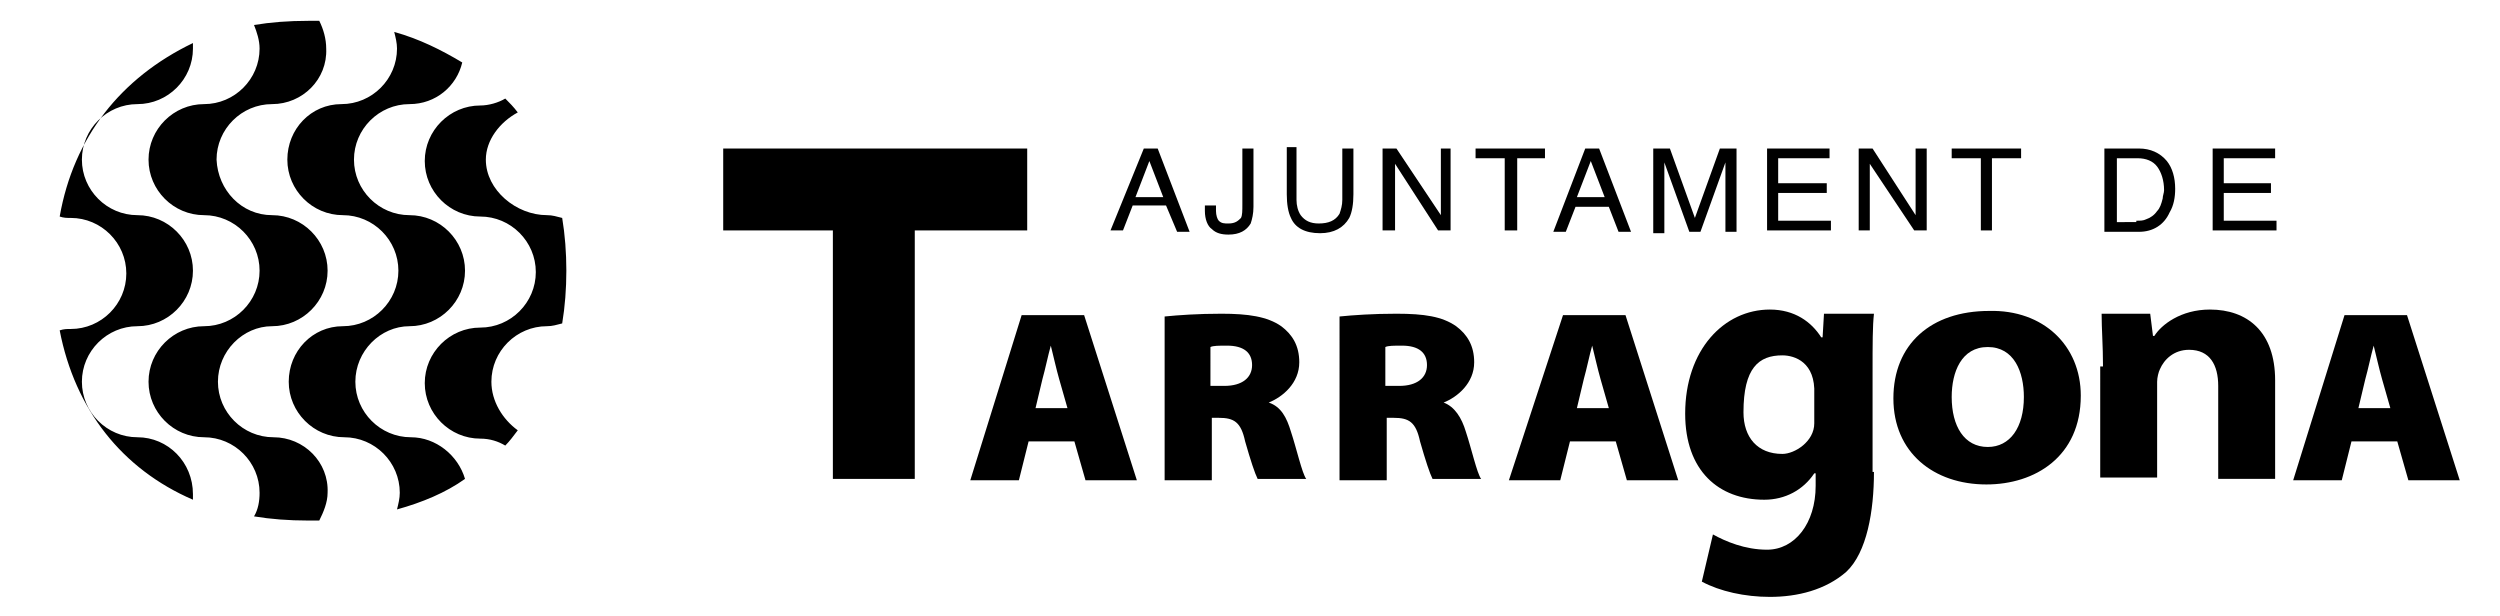<?xml version="1.0" encoding="utf-8"?>
<!-- Generator: Adobe Illustrator 20.1.0, SVG Export Plug-In . SVG Version: 6.00 Build 0)  -->
<svg version="1.1" id="Capa_1" xmlns="http://www.w3.org/2000/svg" xmlns:xlink="http://www.w3.org/1999/xlink" x="0px" y="0px"
	 viewBox="0 0 180.1 44.4" style="enable-background:new 0 0 180.1 44.4;" xml:space="preserve">
<style type="text/css">
	.st0{fill-rule:evenodd;clip-rule:evenodd;}
</style>
<g>
	<g>
		<polygon points="60,16.6 52.1,16.6 52.1,10.7 74,10.7 74,16.6 65.9,16.6 65.9,34.5 60,34.5 		"/>
	</g>
	<g>
		<path d="M83.8,14.2l-1-2.6l-1,2.6H83.8z M82.4,10.7h1l2.3,6h-0.9L84,14.8h-2.4l-0.7,1.8H80L82.4,10.7z"/>
	</g>
	<g>
		<path d="M76.9,29.4l-0.6-2.1c-0.2-0.7-0.4-1.6-0.6-2.4h0c-0.2,0.7-0.4,1.7-0.6,2.4l-0.5,2.1H76.9z M74.1,31.8l-0.7,2.8h-3.5
			l3.7-11.9h4.5l3.8,11.9h-3.7l-0.8-2.8H74.1z"/>
	</g>
	<g>
		<path d="M87.3,27.8h0.9c1.3,0,2-0.6,2-1.5c0-0.9-0.6-1.4-1.8-1.4c-0.6,0-1,0-1.2,0.1V27.8z M83.9,22.8c1-0.1,2.4-0.2,4.1-0.2
			c1.9,0,3.3,0.2,4.3,0.9c0.8,0.6,1.3,1.4,1.3,2.6c0,1.5-1.2,2.5-2.2,2.9V29c0.9,0.3,1.3,1.1,1.6,2.1c0.4,1.2,0.8,3,1.1,3.4h-3.5
			c-0.2-0.4-0.5-1.3-0.9-2.7c-0.3-1.4-0.8-1.7-1.9-1.7h-0.5v4.5h-3.4V22.8z"/>
	</g>
	<g>
		<path d="M99.9,27.8h0.9c1.3,0,2-0.6,2-1.5c0-0.9-0.6-1.4-1.8-1.4c-0.6,0-1,0-1.2,0.1V27.8z M96.5,22.8c1-0.1,2.4-0.2,4.1-0.2
			c2,0,3.3,0.2,4.3,0.9c0.8,0.6,1.3,1.4,1.3,2.6c0,1.5-1.2,2.5-2.2,2.9V29c0.8,0.3,1.3,1.1,1.6,2.1c0.4,1.2,0.8,3,1.1,3.4h-3.5
			c-0.2-0.4-0.5-1.3-0.9-2.7c-0.3-1.4-0.8-1.7-1.9-1.7h-0.5v4.5h-3.4V22.8z"/>
	</g>
	<g>
		<path d="M115.9,29.4l-0.6-2.1c-0.2-0.7-0.4-1.6-0.6-2.4h0c-0.2,0.7-0.4,1.7-0.6,2.4l-0.5,2.1H115.9z M113.1,31.8l-0.7,2.8h-3.7
			l3.9-11.9h4.5l3.8,11.9h-3.7l-0.8-2.8H113.1z"/>
	</g>
	<g>
		<path d="M140.6,28.6c0,2.1,0.9,3.6,2.6,3.6c1.6,0,2.6-1.4,2.6-3.6c0-1.8-0.7-3.6-2.6-3.6C141.3,25,140.6,26.8,140.6,28.6
			 M149.9,28.5c0,4.4-3.3,6.4-6.8,6.4c-3.8,0-6.7-2.3-6.7-6.2s2.7-6.3,6.9-6.3C147.2,22.3,149.9,24.9,149.9,28.5"/>
	</g>
	<g>
		<path d="M151.5,26.4c0-1.5-0.1-2.7-0.1-3.8h3.5l0.2,1.6h0.1c0.5-0.8,1.9-1.9,4-1.9c2.7,0,4.7,1.6,4.7,5.1v7.1h-4.1v-6.7
			c0-1.5-0.6-2.6-2.1-2.6c-1.1,0-1.8,0.7-2.1,1.4c-0.1,0.2-0.2,0.6-0.2,0.9v6.9h-4.1V26.4z"/>
	</g>
	<g>
		<path d="M172.2,29.4l-0.6-2.1c-0.2-0.7-0.4-1.6-0.6-2.4h0c-0.2,0.7-0.4,1.7-0.6,2.4l-0.5,2.1H172.2z M169.4,31.8l-0.7,2.8h-3.5
			l3.7-11.9h4.5l3.8,11.9h-3.7l-0.8-2.8H169.4z"/>
	</g>
	<g>
		<path d="M128.4,25.6c-1.7,0-2.8,0.9-2.8,4.1c0,1.8,1,3,2.8,3c0.9,0,2.3-0.9,2.3-2.2v-2.1C130.8,26.1,129.3,25.6,128.4,25.6
			 M135,34c0,2.8-0.5,5.8-2,7.2c-1.5,1.3-3.5,1.8-5.5,1.8c-1.8,0-3.6-0.4-4.9-1.1l0.8-3.4c0.9,0.5,2.3,1.1,3.9,1.1
			c2,0,3.5-1.9,3.5-4.6v-0.9h-0.1c-0.8,1.2-2.1,1.9-3.6,1.9c-3.3,0-5.7-2.1-5.7-6.2c0-4.6,2.8-7.5,6.1-7.5c1.8,0,3,0.9,3.7,2h0.1
			l0.1-1.7h3.6c-0.1,0.9-0.1,2.1-0.1,4.3V34z"/>
	</g>
	<g>
		<polygon points="99.6,10.7 100.6,10.7 103.8,15.5 103.8,10.7 104.5,10.7 104.5,16.6 103.6,16.6 100.5,11.8 100.5,16.6 99.6,16.6 
					"/>
	</g>
	<g>
		<path d="M90.3,14.9c0,0.5-0.1,0.9-0.2,1.2c-0.3,0.5-0.8,0.8-1.6,0.8c-0.5,0-0.9-0.1-1.2-0.4c-0.3-0.2-0.5-0.7-0.5-1.3v-0.4h0.8
			v0.4c0,0.3,0.1,0.6,0.2,0.7c0.2,0.2,0.4,0.2,0.7,0.2c0.5,0,0.7-0.2,0.9-0.4c0.1-0.2,0.1-0.5,0.1-1v-4h0.8V14.9z"/>
	</g>
	<g>
		<path d="M93.4,10.7v3.7c0,0.4,0.1,0.8,0.3,1.1c0.3,0.4,0.7,0.6,1.3,0.6c0.7,0,1.2-0.2,1.5-0.7c0.1-0.3,0.2-0.6,0.2-1v-3.7h0.8V14
			c0,0.7-0.1,1.3-0.3,1.7c-0.4,0.7-1.1,1.1-2.1,1.1c-1.1,0-1.8-0.4-2.1-1.1c-0.2-0.4-0.3-1-0.3-1.7v-3.4H93.4z"/>
	</g>
	<g>
		<polygon points="111.3,10.7 111.3,11.4 109.3,11.4 109.3,16.6 108.4,16.6 108.4,11.4 106.3,11.4 106.3,10.7 		"/>
	</g>
	<g>
		<path d="M115.6,14.2l-1-2.6l-1,2.6H115.6z M114.2,10.7h1l2.3,6h-0.9l-0.7-1.8h-2.4l-0.7,1.8h-0.9L114.2,10.7z"/>
	</g>
	<g>
		<polygon points="127.3,10.7 131.8,10.7 131.8,11.4 128.1,11.4 128.1,13.2 131.6,13.2 131.6,13.9 128.1,13.9 128.1,15.9 
			131.9,15.9 131.9,16.6 127.3,16.6 		"/>
	</g>
	<g>
		<path d="M119.1,10.7h1.2l1.8,5l1.8-5h1.2v6h-0.8v-3.5c0-0.1,0-0.3,0-0.6c0-0.3,0-0.6,0-0.9l-1.8,5h-0.8l-1.8-5v0.2
			c0,0.1,0,0.4,0,0.7c0,0.3,0,0.5,0,0.7v3.5h-0.8V10.7z"/>
	</g>
	<g>
		<polygon points="133.9,10.7 134.9,10.7 138,15.5 138,10.7 138.8,10.7 138.8,16.6 137.9,16.6 134.7,11.8 134.7,16.6 133.9,16.6 		
			"/>
	</g>
	<g>
		<polygon points="145.6,10.7 145.6,11.4 143.5,11.4 143.5,16.6 142.7,16.6 142.7,11.4 140.6,11.4 140.6,10.7 		"/>
	</g>
	<g>
		<polygon points="159.4,10.7 163.9,10.7 163.9,11.4 160.2,11.4 160.2,13.2 163.6,13.2 163.6,13.9 160.2,13.9 160.2,15.9 164,15.9 
			164,16.6 159.4,16.6 		"/>
	</g>
	<g>
		<path d="M153.9,15.9c0.3,0,0.5,0,0.7-0.1c0.3-0.1,0.6-0.3,0.8-0.6c0.2-0.2,0.3-0.5,0.4-0.9c0-0.2,0.1-0.4,0.1-0.6
			c0-0.7-0.2-1.3-0.5-1.7c-0.3-0.4-0.8-0.6-1.4-0.6h-1.5v4.6H153.9z M151.6,10.7h2.5c0.8,0,1.5,0.3,2,0.9c0.4,0.5,0.6,1.2,0.6,2
			c0,0.6-0.1,1.2-0.4,1.7c-0.4,0.9-1.2,1.4-2.2,1.4h-2.5V10.7z"/>
	</g>
	<g>
		<path d="M19.7,31.5c-2.2,0-4-1.8-4-4c0-2.2,1.8-4,3.9-4c2.2,0,4-1.8,4-4c0-2.2-1.8-4-4-4c-2.2,0-3.9-1.8-4-4c0-2.2,1.8-4,4-4
			c2.2,0,4-1.8,3.9-4c0-0.7-0.2-1.4-0.5-2c-0.3,0-0.5,0-0.8,0c-1.4,0-2.7,0.1-3.9,0.3c0.2,0.5,0.4,1.1,0.4,1.7c0,2.2-1.8,4-4,4
			c-2.2,0-4,1.8-4,4c0,2.2,1.8,4,4,4c2.2,0,4,1.8,4,4c0,2.2-1.8,4-4,4c-2.2,0-4,1.8-4,4c0,2.2,1.8,4,4,4c2.2,0,4,1.8,4,4
			c0,0.6-0.1,1.2-0.4,1.7c1.2,0.2,2.5,0.3,3.9,0.3c0.3,0,0.5,0,0.8,0c0.3-0.6,0.6-1.3,0.6-2C23.7,33.3,21.9,31.5,19.7,31.5
			 M9.9,31.5c-2.2,0-4-1.8-4-4c0-2.2,1.8-4,4-4c2.2,0,4-1.8,4-4c0-2.2-1.8-4-4-4c-2.2,0-4-1.8-4-4c0-2.2,1.8-4,4-4c2.2,0,4-1.8,4-4
			c0-0.1,0-0.2,0-0.4C8.7,5.6,5.3,9.9,4.3,15.6c0.3,0.1,0.5,0.1,0.8,0.1c2.2,0,4,1.8,4,4c0,2.2-1.8,4-4,4c-0.3,0-0.5,0-0.8,0.1
			c1.1,5.7,4.5,10,9.6,12.2c0-0.1,0-0.2,0-0.4C13.9,33.3,12.1,31.5,9.9,31.5 M29.6,31.5c-2.2,0-4-1.8-4-4c0-2.2,1.8-4,3.9-4
			c2.2,0,4-1.8,4-4c0-2.2-1.8-4-4-4c-2.2,0-4-1.8-4-4c0-2.2,1.8-4,4-4c1.9,0,3.4-1.3,3.8-3c-1.5-0.9-3.1-1.7-4.9-2.2
			c0.1,0.4,0.2,0.8,0.2,1.2c0,2.2-1.8,4-4,4c-2.2,0-3.9,1.8-3.9,4c0,2.2,1.8,4,4,4c2.2,0,4,1.8,4,4c0,2.2-1.8,4-4,4
			c-2.2,0-3.9,1.8-3.9,4c0,2.2,1.8,4,4,4c2.2,0,4,1.8,4,4c0,0.4-0.1,0.8-0.2,1.2c1.8-0.5,3.5-1.2,4.9-2.2
			C33,32.8,31.4,31.5,29.6,31.5 M35.4,27.5c0-2.2,1.8-4,4-4c0.4,0,0.7-0.1,1.1-0.2c0.2-1.2,0.3-2.5,0.3-3.8c0-1.3-0.1-2.6-0.3-3.8
			c-0.4-0.1-0.7-0.2-1.1-0.2c-2.2,0-4.4-1.8-4.4-4c0-1.4,1-2.7,2.3-3.4c-0.3-0.4-0.6-0.7-0.9-1c-0.5,0.3-1.2,0.5-1.8,0.5
			c-2.2,0-4,1.8-4,4c0,2.2,1.8,4,4,4c2.2,0,4,1.8,4,4c0,2.2-1.8,4-4,4c-2.2,0-4,1.8-4,4c0,2.2,1.8,4,4,4c0.7,0,1.3,0.2,1.8,0.5
			c0.3-0.3,0.6-0.7,0.9-1.1C36.2,30.2,35.4,28.9,35.4,27.5"/>
	</g>
</g>
</svg>
